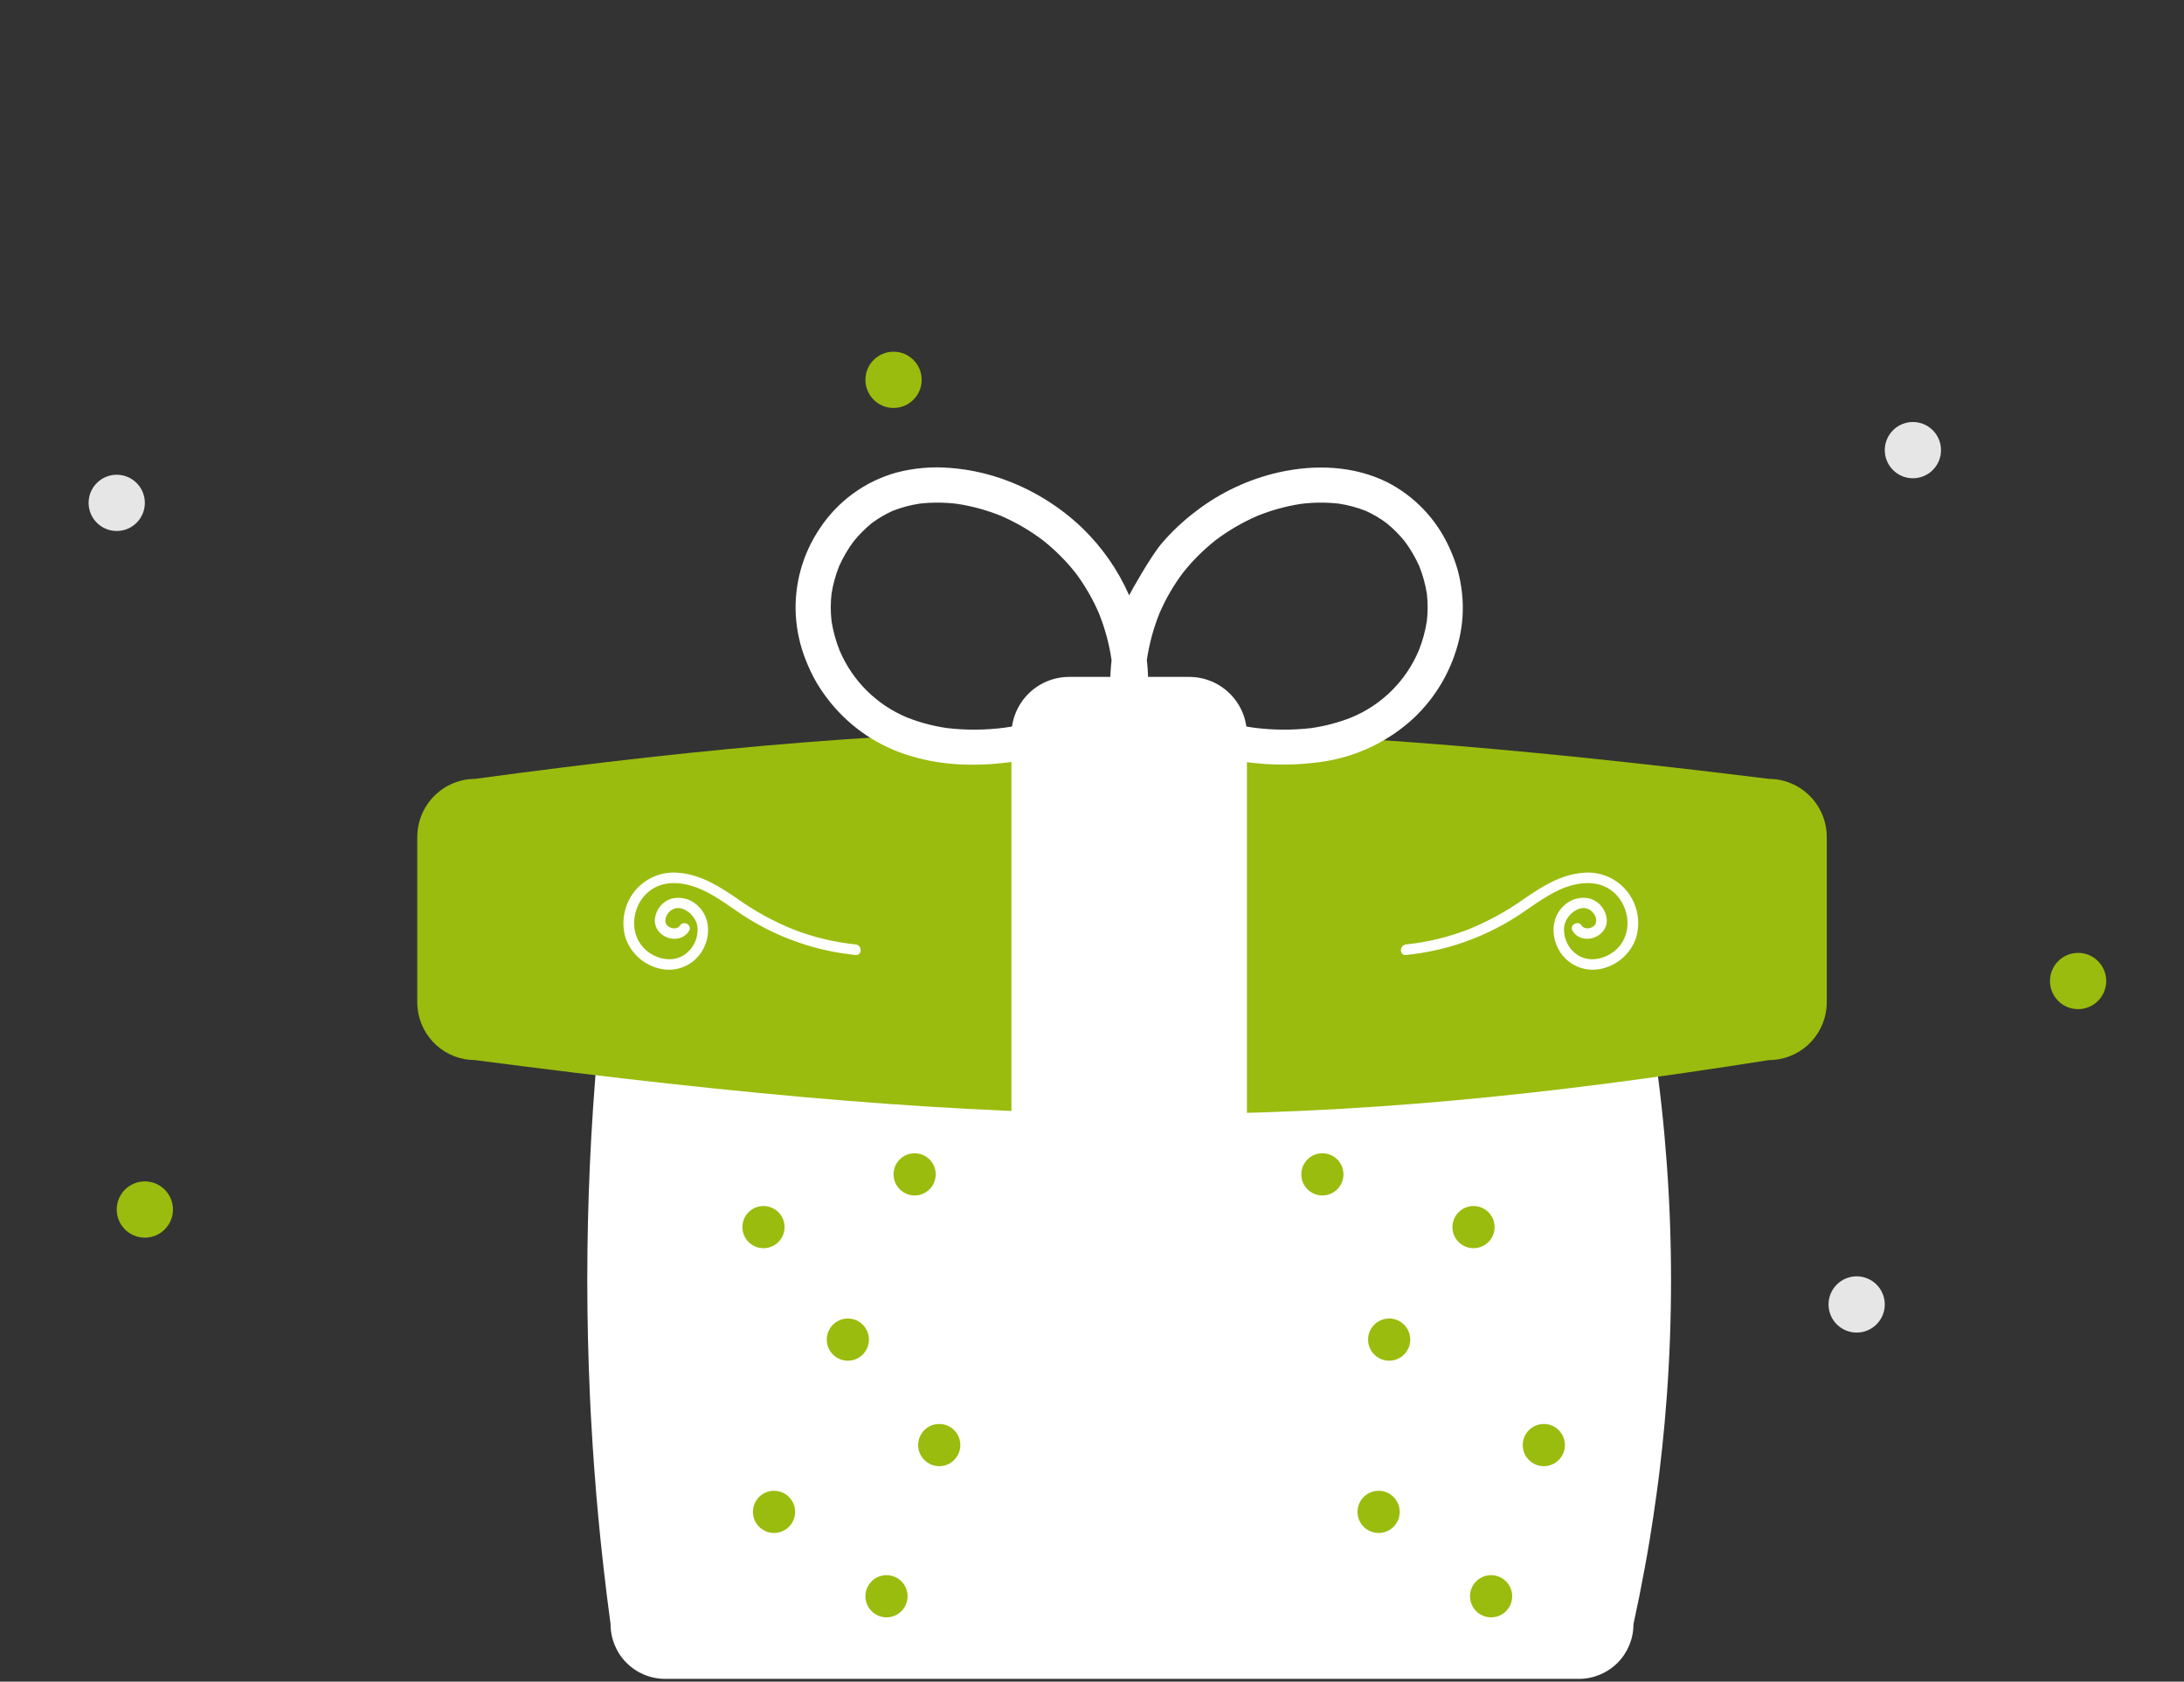 <svg width="504" height="388" viewBox="0 0 504 388" fill="none" xmlns="http://www.w3.org/2000/svg">
<rect x="0" y="0" width="504" height="388" fill="#333333" stroke="none"/>
<g clip-path="url(#clip0_18_72)">
<path d="M153.477 203.225C150.143 203.229 146.947 204.555 144.59 206.912C142.233 209.269 140.907 212.465 140.904 215.798C136.123 250.995 134.527 286.55 136.134 322.033C136.229 324.299 136.335 326.371 136.458 328.37C136.636 331.672 136.863 335.158 137.131 338.732C137.285 340.84 137.447 342.956 137.625 345.063C137.923 348.497 138.25 351.985 138.598 355.432C138.817 357.537 139.044 359.653 139.287 361.76C139.753 365.899 140.28 370.142 140.9 374.731C140.894 378.073 142.215 381.281 144.574 383.649C146.932 386.017 150.135 387.351 153.477 387.359H364.378C367.712 387.355 370.907 386.029 373.264 383.672C375.622 381.315 376.947 378.119 376.951 374.786L376.961 374.698C377.9 370.418 378.775 366.057 379.562 361.734C379.982 359.455 380.345 357.385 380.672 355.406C381.264 351.804 381.79 348.317 382.235 345.043C382.54 342.845 382.815 340.716 383.054 338.714C383.446 335.436 383.802 332.049 384.139 328.358C384.324 326.351 384.494 324.279 384.658 322.023V322.022C387.237 286.457 384.644 250.706 376.961 215.885L376.951 215.798C376.947 212.465 375.622 209.269 373.264 206.912C370.907 204.555 367.712 203.229 364.378 203.225L153.477 203.225Z" fill="white"/>
<path d="M267.115 257.051C221.418 257.051 172.996 252.899 109.621 244.591H109.615C106.329 244.587 103.161 243.37 100.718 241.174C98.274 238.977 96.727 235.956 96.374 232.69C96.316 232.199 96.288 231.705 96.29 231.21V193.086C96.288 193.004 96.292 192.923 96.301 192.842C96.372 189.339 97.811 186.003 100.311 183.547C102.81 181.092 106.17 179.712 109.674 179.702C219.932 164.71 286.909 164.712 408.231 179.705H408.236C411.738 179.728 415.092 181.12 417.581 183.583C420.07 186.046 421.497 189.384 421.557 192.885C421.564 192.952 421.567 193.019 421.565 193.086V231.21C421.567 231.706 421.539 232.202 421.481 232.694C421.122 235.969 419.565 238.995 417.11 241.192C414.655 243.389 411.475 244.601 408.181 244.595C355.764 252.898 312.802 257.051 267.115 257.051Z" fill="#9ABC0E"/>
<path d="M274.446 283.53H246.719C243.19 283.526 239.807 282.122 237.312 279.627C234.816 277.132 233.413 273.749 233.409 270.22V169.489C233.413 165.96 234.816 162.576 237.312 160.081C239.807 157.586 243.19 156.182 246.719 156.178H274.446C277.975 156.182 281.358 157.586 283.853 160.081C286.349 162.576 287.752 165.96 287.756 169.489V270.22C287.752 273.749 286.349 277.132 283.853 279.627C281.358 282.123 277.975 283.526 274.446 283.53Z" fill="white"/>
<path d="M337.394 136.903C337.193 135.015 336.84 133.146 336.337 131.314C335.794 129.479 335.107 127.69 334.282 125.964C331.324 119.617 326.336 114.437 320.104 111.243C312.37 107.435 303.524 107.124 295.208 108.958C288.218 110.524 281.654 113.597 275.975 117.962C273.031 120.181 270.341 122.718 267.954 125.528C265.49 128.484 260.907 136.606 260.577 137.358C257.985 131.475 254.267 126.156 249.632 121.702C244.244 116.588 237.813 112.701 230.78 110.309C227.041 109.049 223.16 108.26 219.226 107.96C215.063 107.614 210.871 107.98 206.831 109.041C199.574 111.074 193.297 115.662 189.158 121.96C185.214 127.814 183.278 134.789 183.639 141.838C183.838 145.397 184.606 148.901 185.912 152.217C186.612 154.013 187.442 155.755 188.396 157.429C189.383 159.083 190.487 160.664 191.699 162.161C196.454 167.997 202.859 172.262 210.077 174.399C217.783 176.781 225.958 176.859 233.882 175.74C242.019 174.592 249.852 171.958 257.516 169.073C258.538 168.688 259.556 168.292 260.576 167.9C267.389 170.521 274.26 173.049 281.392 174.654C289.416 176.591 297.744 176.925 305.897 175.636C313.496 174.389 320.562 170.938 326.217 165.711C331.449 160.786 335.111 154.427 336.744 147.43C337.55 143.982 337.77 140.424 337.394 136.903ZM231.765 167.904C227.367 168.468 222.917 168.494 218.513 167.982C215.356 167.524 212.264 166.701 209.297 165.529C202.305 162.617 196.731 157.083 193.769 150.112C192.884 147.914 192.254 145.622 191.89 143.281C191.657 141.198 191.657 139.096 191.889 137.013C192.234 134.821 192.825 132.676 193.651 130.617C194.544 128.614 195.653 126.715 196.959 124.953C198.225 123.377 199.656 121.94 201.227 120.667C202.716 119.565 204.318 118.626 206.007 117.866C208.022 117.078 210.119 116.517 212.259 116.193C215.157 115.872 218.083 115.895 220.975 116.261C224.417 116.793 227.786 117.721 231.014 119.029C234.448 120.519 237.693 122.411 240.682 124.665C243.447 126.856 245.953 129.354 248.152 132.113C250.33 135.009 252.156 138.153 253.592 141.479C254.987 144.95 255.968 148.573 256.513 152.274L256.519 152.328C256.306 154.188 256.2 156.058 256.2 157.929C256.202 158.65 256.233 159.37 256.269 160.09C255.927 160.42 255.641 160.804 255.424 161.227C249.774 163.444 243.982 165.281 238.087 166.726C235.998 167.208 233.89 167.601 231.765 167.904ZM329.279 143.281C328.916 145.623 328.285 147.915 327.4 150.113C324.452 157.093 318.874 162.632 311.872 165.529C308.906 166.701 305.813 167.524 302.657 167.982C298.244 168.495 293.786 168.468 289.38 167.901C281.554 166.782 274.005 164.312 266.62 161.555C266.316 161.442 266.015 161.322 265.711 161.208C265.505 160.791 265.232 160.411 264.902 160.083C265.033 157.471 264.952 154.853 264.66 152.254C265.206 148.56 266.185 144.944 267.578 141.479C269.014 138.153 270.84 135.009 273.017 132.113C275.216 129.355 277.723 126.856 280.488 124.665C283.476 122.411 286.721 120.519 290.155 119.029C293.383 117.721 296.752 116.793 300.195 116.261C303.087 115.895 306.013 115.872 308.911 116.193C311.05 116.517 313.147 117.078 315.163 117.866C316.852 118.626 318.454 119.565 319.943 120.667C321.514 121.94 322.945 123.377 324.211 124.953C325.516 126.715 326.626 128.614 327.519 130.617C328.345 132.676 328.936 134.821 329.281 137.013C329.513 139.096 329.512 141.198 329.279 143.281Z" fill="white"/>
<path d="M176.189 287.991C178.877 287.991 181.056 285.812 181.056 283.125C181.056 280.437 178.877 278.258 176.189 278.258C173.501 278.258 171.322 280.437 171.322 283.125C171.322 285.812 173.501 287.991 176.189 287.991Z" fill="#9ABC0E"/>
<path d="M211.069 275.824C213.757 275.824 215.936 273.645 215.936 270.957C215.936 268.269 213.757 266.09 211.069 266.09C208.381 266.09 206.202 268.269 206.202 270.957C206.202 273.645 208.381 275.824 211.069 275.824Z" fill="#9ABC0E"/>
<path d="M195.657 313.949C198.345 313.949 200.524 311.769 200.524 309.082C200.524 306.394 198.345 304.215 195.657 304.215C192.969 304.215 190.79 306.394 190.79 309.082C190.79 311.769 192.969 313.949 195.657 313.949Z" fill="#9ABC0E"/>
<path d="M340.043 287.991C342.731 287.991 344.91 285.812 344.91 283.125C344.91 280.437 342.731 278.258 340.043 278.258C337.355 278.258 335.176 280.437 335.176 283.125C335.176 285.812 337.355 287.991 340.043 287.991Z" fill="#9ABC0E"/>
<path d="M305.163 275.824C307.851 275.824 310.03 273.645 310.03 270.957C310.03 268.269 307.851 266.09 305.163 266.09C302.476 266.09 300.297 268.269 300.297 270.957C300.297 273.645 302.476 275.824 305.163 275.824Z" fill="#9ABC0E"/>
<path d="M320.576 313.949C323.263 313.949 325.442 311.769 325.442 309.082C325.442 306.394 323.263 304.215 320.576 304.215C317.888 304.215 315.709 306.394 315.709 309.082C315.709 311.769 317.888 313.949 320.576 313.949Z" fill="#9ABC0E"/>
<path d="M344.099 373.163C346.787 373.163 348.966 370.984 348.966 368.296C348.966 365.608 346.787 363.429 344.099 363.429C341.411 363.429 339.232 365.608 339.232 368.296C339.232 370.984 341.411 373.163 344.099 373.163Z" fill="#9ABC0E"/>
<path d="M356.267 338.283C358.954 338.283 361.133 336.104 361.133 333.416C361.133 330.728 358.954 328.549 356.267 328.549C353.579 328.549 351.4 330.728 351.4 333.416C351.4 336.104 353.579 338.283 356.267 338.283Z" fill="#9ABC0E"/>
<path d="M318.142 353.695C320.83 353.695 323.009 351.516 323.009 348.828C323.009 346.14 320.83 343.961 318.142 343.961C315.454 343.961 313.275 346.14 313.275 348.828C313.275 351.516 315.454 353.695 318.142 353.695Z" fill="#9ABC0E"/>
<path d="M204.58 373.163C207.268 373.163 209.447 370.984 209.447 368.296C209.447 365.608 207.268 363.429 204.58 363.429C201.892 363.429 199.713 365.608 199.713 368.296C199.713 370.984 201.892 373.163 204.58 373.163Z" fill="#9ABC0E"/>
<path d="M216.747 338.283C219.435 338.283 221.614 336.104 221.614 333.416C221.614 330.728 219.435 328.549 216.747 328.549C214.059 328.549 211.88 330.728 211.88 333.416C211.88 336.104 214.059 338.283 216.747 338.283Z" fill="#9ABC0E"/>
<path d="M178.623 353.695C181.311 353.695 183.49 351.516 183.49 348.828C183.49 346.14 181.311 343.961 178.623 343.961C175.935 343.961 173.756 346.14 173.756 348.828C173.756 351.516 175.935 353.695 178.623 353.695Z" fill="#9ABC0E"/>
<path d="M206.202 94.124C209.786 94.124 212.691 91.219 212.691 87.635C212.691 84.051 209.786 81.146 206.202 81.146C202.618 81.146 199.713 84.051 199.713 87.635C199.713 91.219 202.618 94.124 206.202 94.124Z" fill="#9ABC0E"/>
<path d="M33.425 285.558C37.009 285.558 39.914 282.653 39.914 279.069C39.914 275.485 37.009 272.579 33.425 272.579C29.841 272.579 26.936 275.485 26.936 279.069C26.936 282.653 29.841 285.558 33.425 285.558Z" fill="#9ABC0E"/>
<path d="M479.563 232.833C483.147 232.833 486.052 229.927 486.052 226.343C486.052 222.759 483.147 219.854 479.563 219.854C475.979 219.854 473.073 222.759 473.073 226.343C473.073 229.927 475.979 232.833 479.563 232.833Z" fill="#9ABC0E"/>
<path d="M26.936 122.515C30.52 122.515 33.425 119.61 33.425 116.026C33.425 112.442 30.52 109.536 26.936 109.536C23.352 109.536 20.447 112.442 20.447 116.026C20.447 119.61 23.352 122.515 26.936 122.515Z" fill="#E6E6E6"/>
<path d="M428.46 307.459C432.044 307.459 434.949 304.554 434.949 300.97C434.949 297.386 432.044 294.481 428.46 294.481C424.876 294.481 421.97 297.386 421.97 300.97C421.97 304.554 424.876 307.459 428.46 307.459Z" fill="#E6E6E6"/>
<path d="M441.438 110.348C445.022 110.348 447.927 107.442 447.927 103.858C447.927 100.274 445.022 97.369 441.438 97.369C437.854 97.369 434.949 100.274 434.949 103.858C434.949 107.442 437.854 110.348 441.438 110.348Z" fill="#E6E6E6"/>
<path d="M156.905 213.557C156.345 214.444 154.984 214.315 154.221 213.76C153.16 212.99 153.504 211.507 154.234 210.63C156.554 207.845 160.392 210.786 160.91 213.552C161.102 214.901 160.894 216.277 160.312 217.508C159.73 218.74 158.799 219.774 157.635 220.482C154.987 222.051 151.549 221.264 149.272 219.386C144.524 215.47 145.817 207.627 151.091 204.793C154.457 202.985 158.712 203.779 162.028 205.294C165.76 206.999 168.97 209.613 172.422 211.791C179.995 216.532 188.562 219.457 197.454 220.339C199.01 220.498 198.999 218.063 197.454 217.905C192.526 217.396 187.689 216.231 183.07 214.442C178.5 212.59 174.163 210.209 170.146 207.348C166.082 204.563 161.836 201.856 156.806 201.396C154.777 201.159 152.72 201.464 150.847 202.279C148.973 203.094 147.349 204.391 146.139 206.038C145.062 207.511 144.342 209.214 144.034 211.013C143.726 212.811 143.838 214.657 144.362 216.404C144.995 218.232 146.1 219.86 147.565 221.121C149.03 222.383 150.804 223.234 152.705 223.587C154.536 223.933 156.428 223.699 158.119 222.918C159.81 222.137 161.215 220.847 162.138 219.229C163.989 216.028 163.929 211.727 161.133 209.073C160.331 208.258 159.328 207.671 158.225 207.371C157.122 207.071 155.96 207.069 154.856 207.365C153.839 207.709 152.944 208.341 152.281 209.185C151.618 210.029 151.215 211.048 151.122 212.118C150.852 216.274 156.752 218.352 159.007 214.785C159.846 213.457 157.741 212.235 156.905 213.557Z" fill="white"/>
<path d="M365.005 213.556C365.566 214.444 366.926 214.315 367.69 213.76C368.75 212.99 368.407 211.507 367.677 210.63C365.356 207.845 361.519 210.786 361.001 213.552C360.808 214.901 361.016 216.276 361.598 217.508C362.18 218.74 363.111 219.774 364.276 220.482C366.923 222.051 370.362 221.264 372.638 219.386C377.387 215.469 376.094 207.627 370.82 204.793C367.454 202.985 363.198 203.779 359.883 205.293C356.15 206.999 352.941 209.613 349.489 211.791C341.915 216.532 333.348 219.457 324.457 220.339C322.9 220.497 322.911 218.063 324.457 217.905C329.384 217.396 334.221 216.231 338.84 214.442C343.41 212.59 347.748 210.209 351.765 207.348C355.829 204.562 360.075 201.856 365.104 201.396C367.134 201.159 369.19 201.464 371.064 202.279C372.938 203.094 374.562 204.391 375.772 206.038C376.848 207.511 377.569 209.214 377.877 211.013C378.185 212.811 378.072 214.657 377.548 216.404C376.916 218.232 375.811 219.859 374.346 221.121C372.88 222.383 371.107 223.234 369.205 223.587C367.375 223.933 365.482 223.699 363.792 222.918C362.101 222.137 360.696 220.847 359.773 219.229C357.922 216.028 357.982 211.727 360.778 209.072C361.579 208.258 362.583 207.67 363.686 207.37C364.788 207.071 365.951 207.069 367.055 207.365C368.072 207.709 368.966 208.341 369.629 209.185C370.293 210.029 370.695 211.048 370.789 212.118C371.058 216.273 365.159 218.352 362.904 214.785C362.065 213.457 364.17 212.235 365.005 213.556Z" fill="white"/>
</g>
<defs>
<clipPath id="clip0_18_72">
<rect width="503.642" height="387.414" fill="white"/>
</clipPath>
</defs>
</svg>

